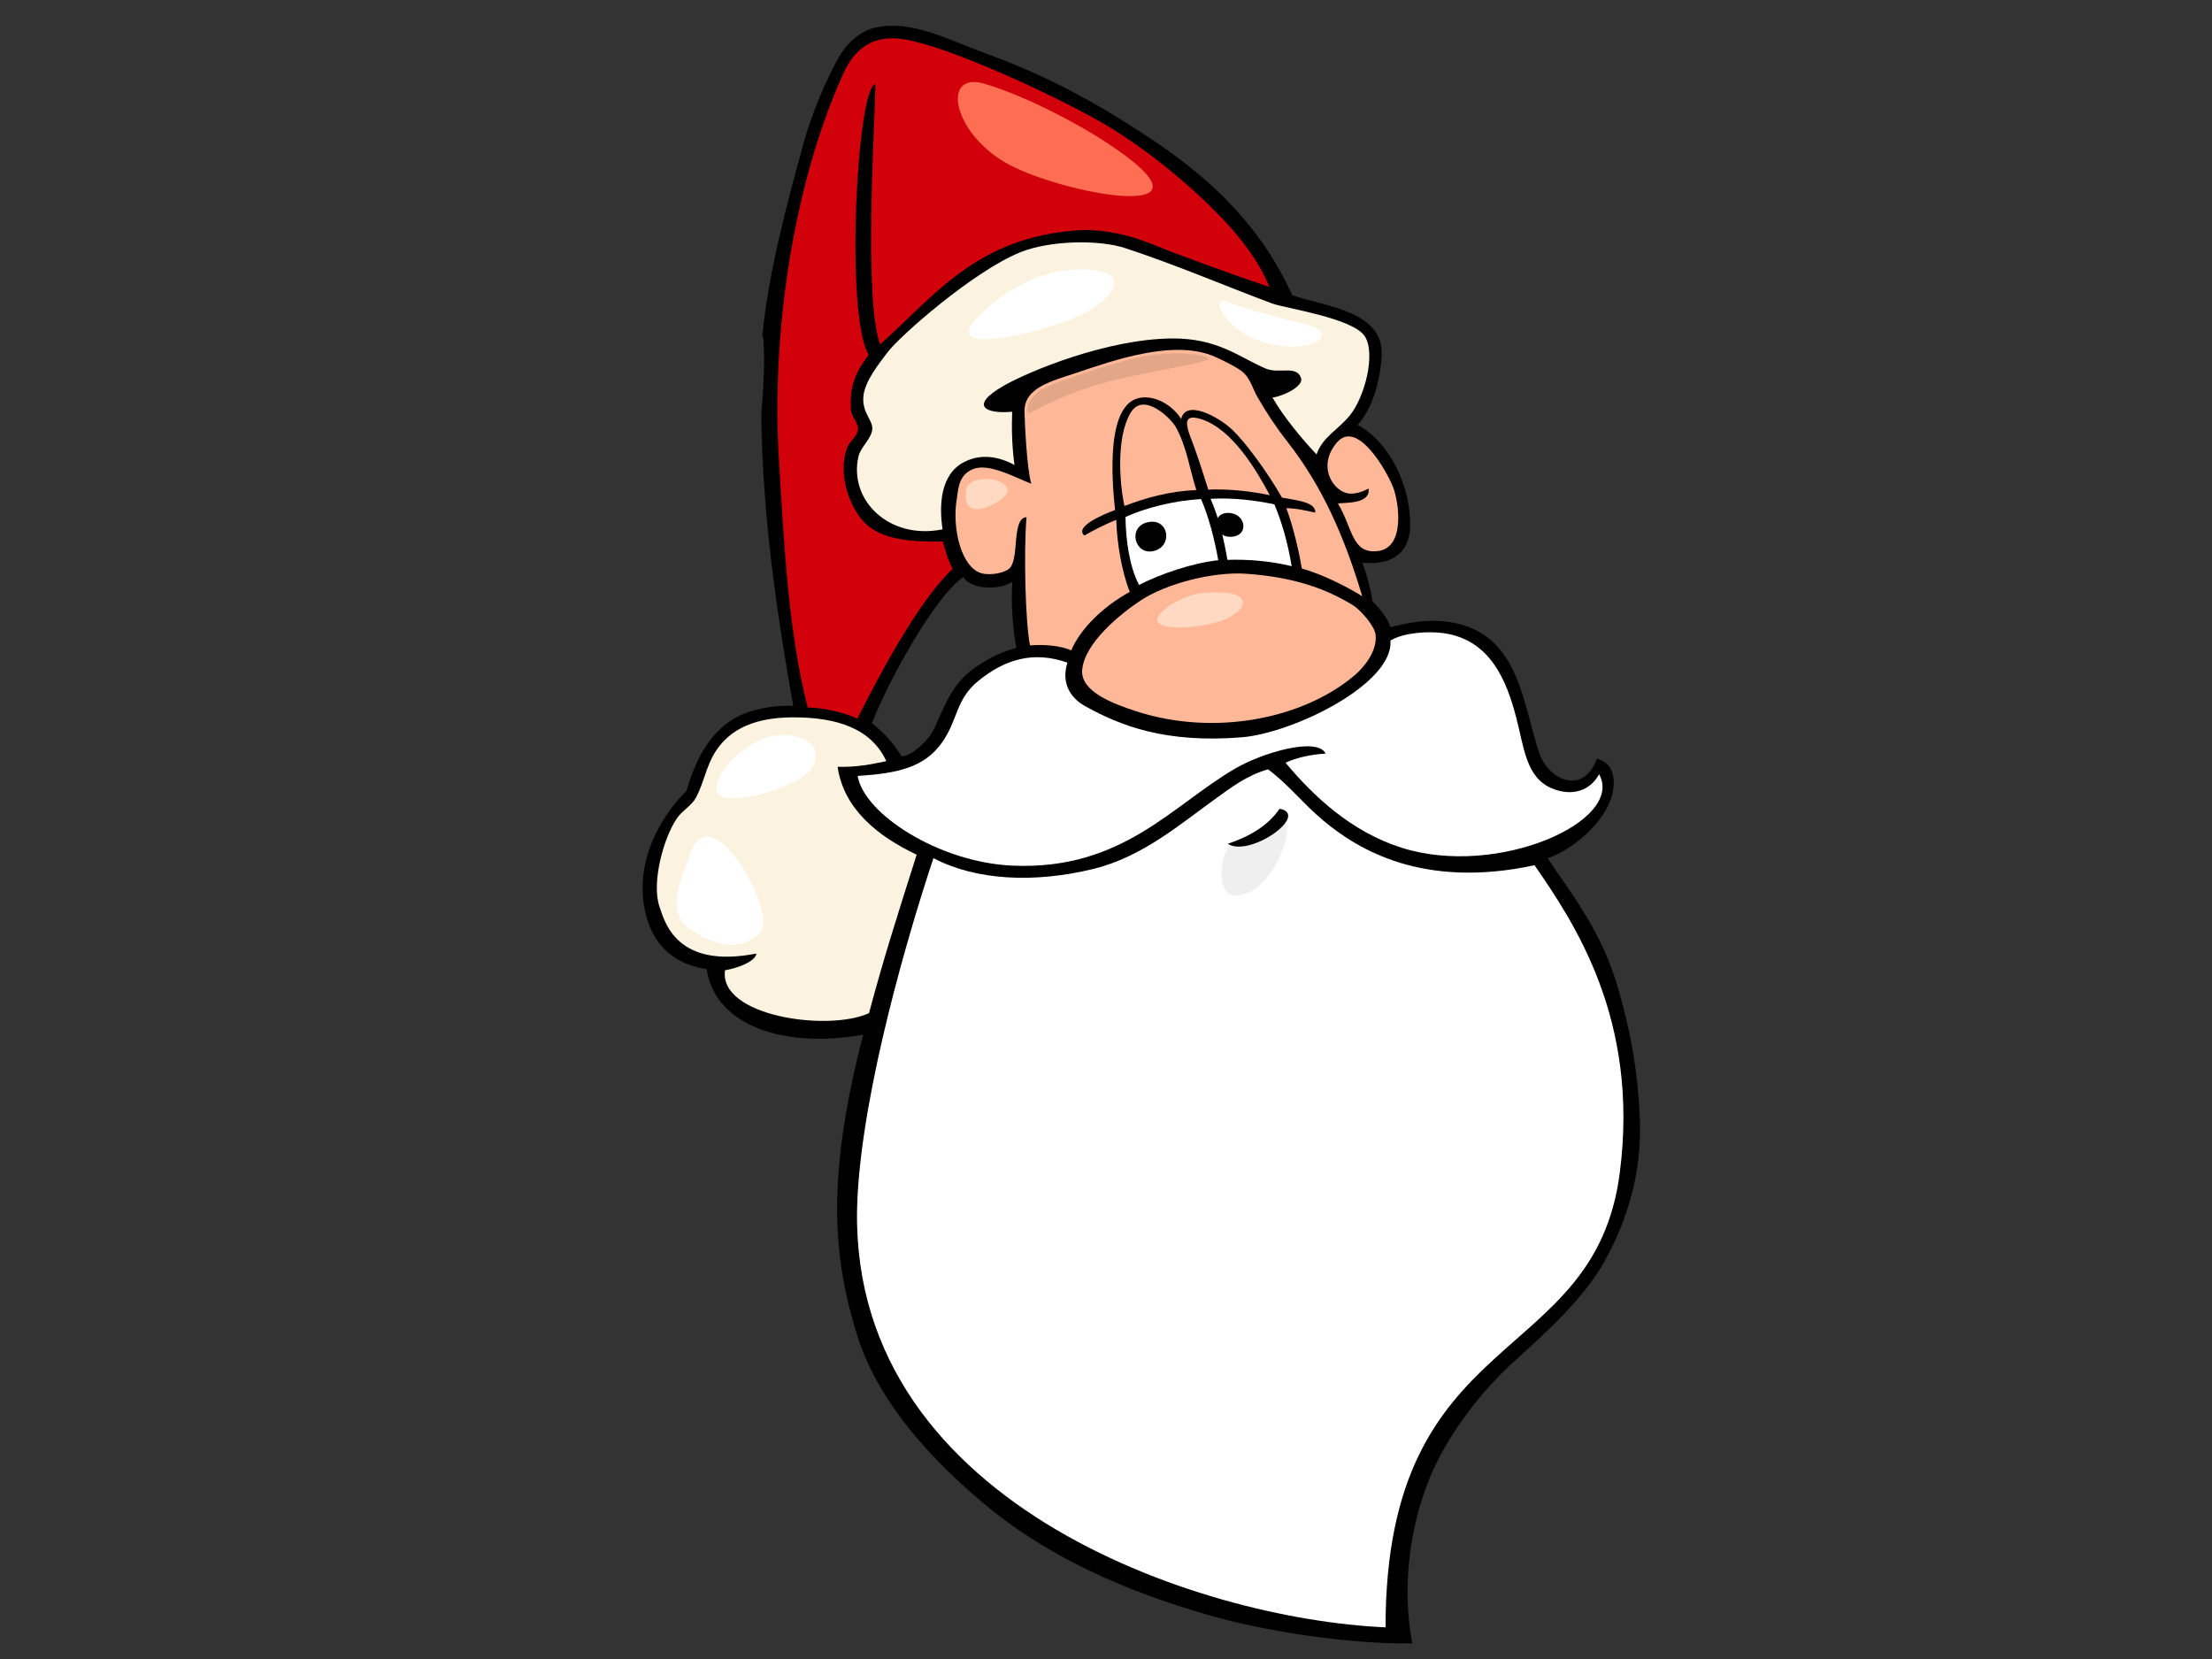 <?xml version="1.0" encoding="utf-8"?>
<!-- Generator: Adobe Illustrator 17.0.0, SVG Export Plug-In . SVG Version: 6.00 Build 0)  -->
<!DOCTYPE svg PUBLIC "-//W3C//DTD SVG 1.1//EN" "http://www.w3.org/Graphics/SVG/1.1/DTD/svg11.dtd">
<svg version="1.1" id="Layer_1" xmlns="http://www.w3.org/2000/svg" xmlns:xlink="http://www.w3.org/1999/xlink" x="0px" y="0px"
	 width="800px" height="600px" viewBox="0 0 800 600" enable-background="new 0 0 800 600" xml:space="preserve">
<rect x="0" y="0" width="800" height="600" fill="#333333" stroke="none"/>
<g>
	<path d="M255.565,350.475c3.103,20.887,28.608,28.762,56.633,23.728c-13.488,51.792-10.969,80.824-2.093,109.002
		c6.446,20.467,21.961,40.614,45.581,60.477c27.853,23.425,60.894,34.438,81.031,40.321c20.135,5.879,50.992,10.692,74.068,10.348
		c-3.749-19.179-1.287-41.462,6.331-59.931c6.51-15.79,18.897-31.579,30.387-41.951c11.486-10.374,25.424-22.925,32.919-36.509
		c8.611-15.604,13.302-32.646,12.664-50.669c-0.641-18.019-3.536-33.254-8.23-49.035c-6.116-20.54-17.393-34.049-25.127-45.886
		c9.847-3.167,24.563-15.829,23.891-27.995c-0.301-5.427-3.503-7.381-6.095-7.956c-4.943,13.416-17.405,7.669-20.734-1.855
		c-6.384-18.235-7.059-45.532-35.279-47.908c-7.836-0.656-14.12,1.169-18.671,2.158c-0.782-2.793-3.548-6.503-6.428-9.242
		c-0.938-5.586-2.49-11.16-3.747-14.043c12.454,1.031,17.149-4.977,17.357-13.308c0.178-14.636-7.667-30.56-19.019-36.545
		c6.532-7.273,8.436-18.96,8.707-25.286c0.679-15.961-20.775-17.63-32.367-21.606c-14.918-33.308-41.92-51.172-63.178-64.303
		c-22.532-13.923-39.61-20.177-48.869-23.605c-12.886-4.78-25.826-11.756-38.71-8.909c-5.879,1.304-10.634,6.191-13.127,10.569
		c-5.105,8.927-10.169,21.579-12.811,31.172c-6.203,22.583-12.637,46.386-14.952,69.721c0.237,0.416,0.391,0.887,0.427,1.435
		c0.598,9.137-0.129,18.229-0.802,27.336c0.458,36.8,5.68,71.912,11.561,105.071c-5.532-0.231-12.305,0.698-17.558,2.757
		c-11.588,4.534-17.576,15.898-21.071,28.043c-8.383,8.172-16.133,21.567-15.844,35.73
		C232.603,331.748,236.366,347.69,255.565,350.475z M348.384,208.688c2.095,3.943,11.912,5.301,17.782,1.738
		c-0.655,7.342,0.201,17.45,1.388,23.887c-5.887,1.63-9.536,3.638-13.824,6.386c-8.762,5.595-11.331,12.853-15.89,22.832
		c-1.957,4.297-8.2,9.952-11.771,10.033c-2.271-3.812-6.591-9.05-10.737-11.942C320.486,247.939,337.645,216.087,348.384,208.688z"
		/>
	<path fill-rule="evenodd" clip-rule="evenodd" fill="#D2000A" d="M344.526,205.698c-13.153,12.55-27.468,40.426-34.462,54.195
		c-4.708-2.217-12.412-3.994-17.946-3.998c-6.877-26.827-8.593-58.661-10.449-90.501c-2.588-44.747,4.94-96.26,22.035-135.862
		c2.491-5.784,6.838-16.422,20.505-15.628c13.657,0.797,50.61,17.441,71.194,28.705c14.088,7.704,28.668,19.02,40.054,29.841
		c9.871,9.365,18.984,19.805,23.633,31.325c-13.272-4.45-34.025-11.996-42.46-15.484c-8.443-3.494-18.403-5.556-26.719-5.002
		c-36.486,2.415-51.918,23.638-71.599,41.274c-6.074-16.827-1.791-80.545-1.716-94.097c-6.596,0.749-11.085,83.302-2.444,97.842
		c-4.43,5.916-7.029,10.923-6.401,19.988c0.165,2.334,2.872,4.876,2.543,7.15c-0.346,2.457-3.081,4.225-3.882,6.377
		c-3.804,10.324,1.466,22.616,6.551,27.483c6.16,5.888,16.182,6.725,28.093,6.548C341.301,197.636,342.957,202.812,344.526,205.698z
		"/>
	<path fill-rule="evenodd" clip-rule="evenodd" fill="#FBF3DF" d="M310.48,165.05c0.752-3.267,4.689-6.437,4.984-9.706
		c0.308-3.398-3.476-5.658-3.247-11.477c0.229-5.826,6.035-12.739,8.686-16.335c4.374-5.927,31.25-29.517,48.142-36.314
		c10.58-4.255,28.307-4.666,38.042-1.438c18.831,6.233,35.797,13.557,52.997,19.982c4.522,1.696,29.405,5.259,33.555,11.921
		c3.98,6.38-0.064,21.975-5.501,28.624c-4.213,5.148-9.919,7.818-11.991,14.052c-4.715-4.993-11.861-13.392-15.936-20.596
		c3.385-0.315,11.38-3.941,10.327-7.039c-1.647-4.834-7.925-1.297-12.956-3.497c-9.661-4.234-17.378-10.965-33.789-10.818
		c-23.566,0.204-51.897,11.927-61.067,17.264c-12.156,7.063-6.401,10.117,3.331,9.236c-0.213,5.928-0.075,12.82,0.859,19.269
		c-5.55-2.993-11.897-4.264-18.114-1.133c-8.939,4.489-9.14,16.125-7.913,24.396C321.6,195.386,306.826,180.9,310.48,165.05z"/>
	<path fill-rule="evenodd" clip-rule="evenodd" fill="#FFB897" d="M371.256,187.049c-5.393,0.369-2.571,14.333-5.957,18.292
		c-1.528,1.801-6.904,2.886-10.208,2.014c-7.505-1.975-10.758-16.41-9.11-26.524c0.604-3.725,0.533-9.221,6.211-11.277
		c5.685-2.056,14.91,3.14,20.797,5.394c-1.605-5.22-2.378-21.777-2.46-26.137c-0.159-8.724,10.238-11.091,18.53-13.884
		c13.443-4.54,35.718-12.478,50.488-5.841c2.447,1.103,8.665,4.033,10.589,6.089c2.177,2.316,3.025,5.547,4.612,8.358
		c2.919,5.154,6.745,10.986,10.65,15.939c12.928,16.449,20.875,34.78,27.27,56.17c-5.241-3.335-14.459-7.941-21.855-10.051
		c-0.987-6.074-3.07-15.043-5.602-21.801c4.15,0.069,7.246,0.968,10.46,1.585c0.256-3.812-6.704-4.423-12.012-5.391
		c-5.514-9.67-13.56-20.387-18.031-24.606c-4.941-4.66-16.858-11.1-18.428-3.824c-1.992-3.317-7.336-8.154-13.771-7.818
		c-13.893,0.71-11.226,30.395-10.156,40.716c-4.513,1.708-14.789,6.011-11.098,9.236c2.775-1.63,7.259-3.983,11.539-5.688
		c0.205,7.726,1.832,18.388,4.886,26.059c-9.439,5.169-17.827,13.21-21.157,21.142c-4.221-1.75-9.484-2.173-14.916-1.792
		C370.868,225.65,370.185,199.788,371.256,187.049z"/>
	<path fill-rule="evenodd" clip-rule="evenodd" fill="#FFB897" d="M408.942,149.228c4.654-7.696,14.473,2.077,16.212,5.064
		c3.884,6.662,5.347,16.212,7.514,22.964c-9.55,0.327-18.24,2.769-26,5.736C404.926,175.047,403.58,158.083,408.942,149.228z"/>
	<path fill-rule="evenodd" clip-rule="evenodd" fill="#FFB897" d="M431.943,161.778c-2.12-5.883-5.82-12.982,2.797-10.081
		c11.16,3.767,19.768,18.556,24.509,27.414c-6.173-1.387-15.187-2.391-22.26-2.023C435.382,172.05,434.065,167.657,431.943,161.778z
		"/>
	<path fill-rule="evenodd" clip-rule="evenodd" fill="#FFB897" d="M488.183,178.52c-5.805-0.318-12.153-9.781-4.649-18.516
		c7.27-8.466,17.992,10.171,20.366,16.392c1.888,4.939,4.655,21.933-5.841,22.931c-9.17,0.875-8.747-8.073-14.188-17.27
		c2.995-0.303,11.888,0.18,11.083-5.37C493.745,177.373,490.867,178.67,488.183,178.52z"/>
	<path fill-rule="evenodd" clip-rule="evenodd" fill="#FFFFFF" d="M437.824,180.405c7.832-0.482,16.22,0.527,23.073,2.008
		c2.498,5.876,4.793,13.479,6.253,22.349c-7.619-1.849-15.914-2.541-23.235-2.281C442.547,194.706,440.913,187.456,437.824,180.405z
		"/>
	<path fill-rule="evenodd" clip-rule="evenodd" fill="#FFFFFF" d="M440.599,202.599c-9.675,1.118-20.579,4.876-28.646,8.936
		c-3.488-6.59-4.781-16.173-4.907-24.57c7.15-3.257,17.394-5.886,27.318-6.488C437.163,186.884,439.259,195.026,440.599,202.599z"/>
	<path fill-rule="evenodd" clip-rule="evenodd" fill="#FFB897" d="M489.34,218.898c2.571,1.571,7.856,7.435,8.182,10.755
		c0.574,5.805-4.055,11.546-7.589,14.564c-18.668,15.847-50.773,22.182-79.022,13.018c-8.448-2.745-20.15-7.138-19.525-14.902
		c0.791-9.751,13.723-20.216,20.948-25.038c9.255-6.209,26.37-10.621,38.322-9.793C467.89,208.688,479.614,212.932,489.34,218.898z"
		/>
	<path fill-rule="evenodd" clip-rule="evenodd" fill="#FFFFFF" d="M392.404,255.359c12.689,7.069,29.008,13.518,56.612,11.301
		c18.602-1.492,55.067-19.293,53.857-35.004c4.799-2.895,13.812-3.464,19.336-2.652c16.889,2.475,22.689,17.261,26.152,30.494
		c2.811,10.716,3.49,21.624,12.805,25.589c7.531,3.198,14.14,0.692,17.164-5.083c9.42,16.872-36.626,37.615-71.407,26.596
		c-18.388-5.829-32.027-18.816-41.975-30.743c3.371-1.609,8.523-2.976,14.494-3.314c-3.088-6.182-22.834-0.288-32.454,5.262
		c-23.003,13.279-40.961,36.994-80.773,35.268c-26.554-1.151-53.768-18.693-56.028-32.439c14.431-0.941,24.07-3.027,30.481-12.065
		c5.829-8.223,4.922-15.556,13.051-22.224c9.505-7.797,19.887-11.085,32.33-6.698C383.855,246.486,386.624,252.135,392.404,255.359z
		"/>
	<path fill-rule="evenodd" clip-rule="evenodd" fill="#FBF3DF" d="M238.528,327.978c-3.006-8.597,1.437-25.169,6.45-32.245
		c1.851-2.604,5.304-4.51,6.776-7.342c2.827-5.388,3.706-11.355,6.867-16.344c4.143-6.536,11.626-12.55,28.123-12.61
		c16.5-0.057,28.511,4.357,33.807,15.846c-5.637,1.157-10.721,2.23-17.621,2.047c2.216,15.331,14.648,25.166,28.593,31.789
		c-7.071,22.233-12.008,37.72-17.231,57.297c-14.826,6.806-54.499,1.118-52.068-15.514c4.011-0.641,10.881-2.97,11.359-6.044
		C244.587,350.565,240.399,333.351,238.528,327.978z"/>
	<path fill-rule="evenodd" clip-rule="evenodd" fill="#FFFFFF" d="M395.361,314.277c17.958-4.372,31.75-16.485,44.826-25.82
		c4.293-3.078,10.746-8.112,18.419-10.21c7.269,5.343,12.403,12.155,19.877,18.427c12.803,10.74,36.31,24.9,76.513,16.245
		c14.275,20.767,37.999,55.661,30.82,111.271c-9.201,71.265-84.714,54.369-84.714,164.358
		c-67.795-2.952-196.714-45.724-190.971-155.709c2.081-39.85,18.412-95.268,27.46-122.485
		C353.074,318.485,374.201,319.432,395.361,314.277z"/>
	<path fill-rule="evenodd" clip-rule="evenodd" d="M444.211,185.497c-6.413-0.03-5.553,8.936,1.092,8.636
		C451.95,193.828,450.618,185.545,444.211,185.497z"/>
	<path fill-rule="evenodd" clip-rule="evenodd" d="M417.35,199.255c7.021-1.81,5.322-12.02-2.203-10.396
		C407.615,190.468,410.339,201.077,417.35,199.255z"/>
	<path fill-rule="evenodd" clip-rule="evenodd" fill="#FF6D53" d="M398.946,50.747c-9.227-5.952-27.844-16.054-43.014-20.486
		c-15.162-4.447-11.852,16.862,7.342,28.343C382.475,70.093,448.233,82.518,398.946,50.747z"/>
	<path fill-rule="evenodd" clip-rule="evenodd" fill="#FFFFFF" d="M387.235,97.546c-6.107,0.357-21.088,3.758-34.228,17.797
		c-13.137,14.043,24.945,4.714,37.628-1.25C403.312,108.137,411.842,96.087,387.235,97.546z"/>
	<path fill-rule="evenodd" clip-rule="evenodd" fill="#FFFFFF" d="M280.473,265.976c-6.593,0.624-19.649,8.954-21.384,18.481
		c-1.735,9.544,28.789,0.845,33.993-5.913C298.278,271.784,293.158,264.772,280.473,265.976z"/>
	<path fill-rule="evenodd" clip-rule="evenodd" fill="#FFFFFF" d="M249.43,309.357c-1.72,5.52-9.613,20.15-0.046,26.602
		c9.562,6.458,18.629,8.172,25.478,1.378C281.712,330.546,256.724,285.934,249.43,309.357z"/>
	<path fill-rule="evenodd" clip-rule="evenodd" fill="#FFD9C2" d="M434.938,214.481c-6.133,0.539-15.374,5.538-16.374,9.359
		c-1.01,3.824,12.029,4.025,22.201,0.971C450.933,221.754,455.844,212.632,434.938,214.481z"/>
	<path fill-rule="evenodd" clip-rule="evenodd" fill="#EFEFF0" d="M458.955,299.86c-3.671,3.923-9.324,4.939-13.208,5.499
		c-3.884,0.548-7.487,19.527,2.138,18.475C463.919,322.087,472.092,285.818,458.955,299.86z"/>
	<path fill-rule="evenodd" clip-rule="evenodd" d="M462.784,292.494c-4.215,6.164-10.85,10.033-18.757,12.685
		C452.093,310.256,473.958,294.586,462.784,292.494z"/>
	<path fill-rule="evenodd" clip-rule="evenodd" fill="#E3A788" d="M436.309,129.102c-4.374-1.531-16.56-2.544-30.457,1.591
		c-13.899,4.136-26.878,8.247-30.339,11.046c-3.467,2.793-4.17,5.541-4.02,7.3c0.152,1.765,6.135-3.659,23.53-9.302
		C412.406,134.088,441.946,131.077,436.309,129.102z"/>
	<path fill-rule="evenodd" clip-rule="evenodd" fill="#FFD9C2" d="M361.131,174.034c-4.179-1.714-11.266-0.755-11.758,3.228
		c-0.49,3.974,0.28,6.937,4.269,6.857C357.627,184.034,370.326,177.822,361.131,174.034z"/>
	<path fill-rule="evenodd" clip-rule="evenodd" fill="#FFFFFF" d="M471.962,117.187c-7.708-1.87-19.306-4.573-27.414-7.884
		c-8.108-3.306-1.389,11.441,14.625,15.088C475.19,128.035,485.193,120.384,471.962,117.187z"/>
</g>
</svg>
